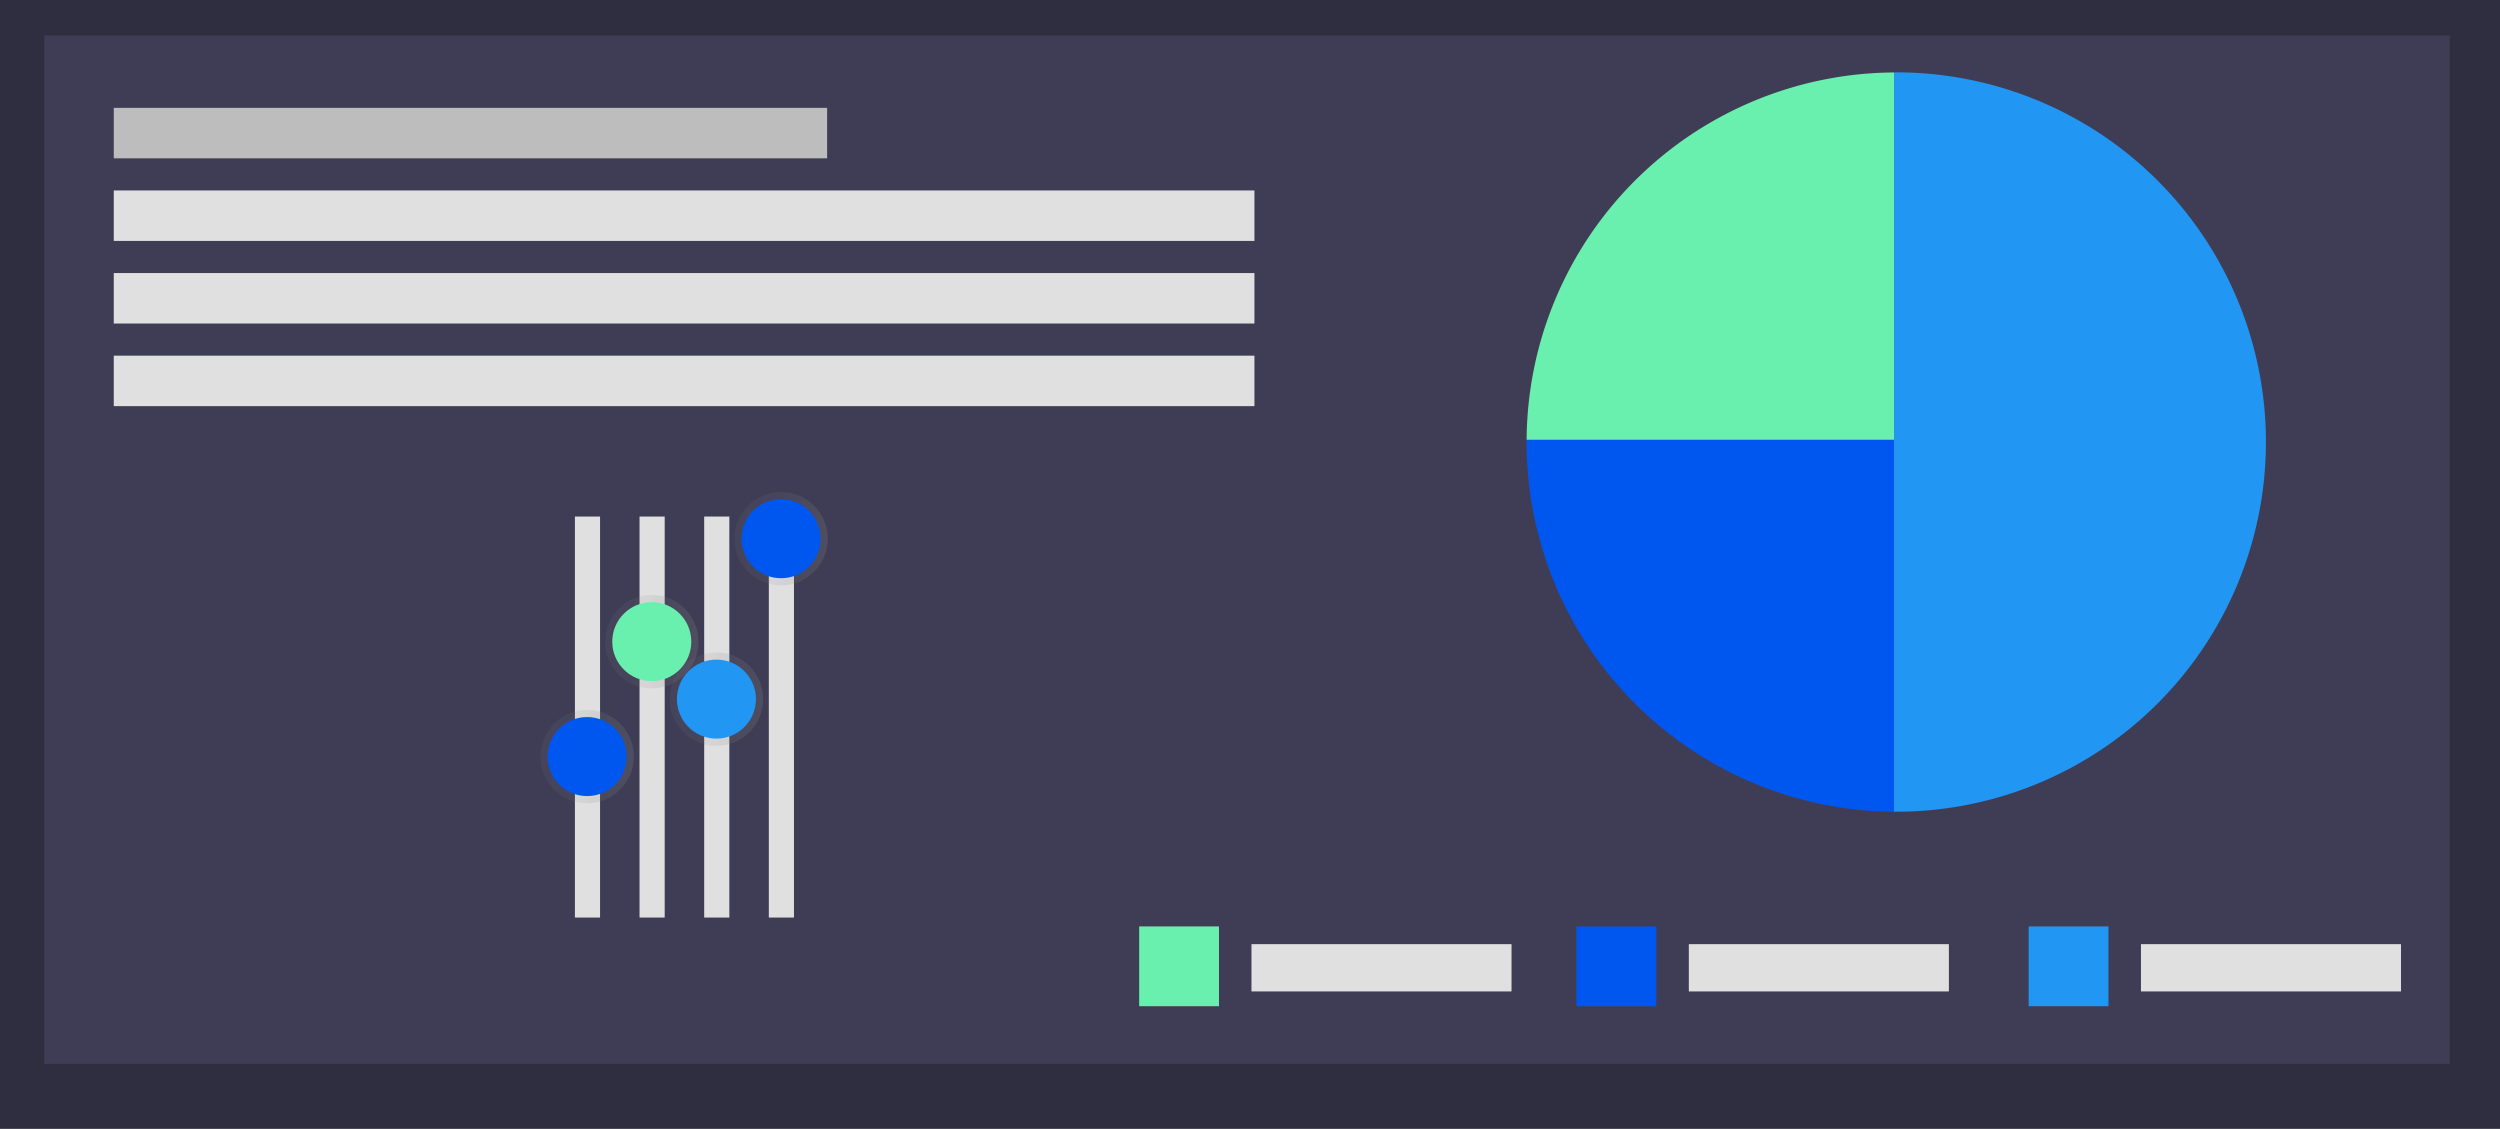 <?xml version="1.0" encoding="UTF-8" standalone="no"?>
<svg
   xmlns:dc="http://purl.org/dc/elements/1.1/"
   xmlns:cc="http://creativecommons.org/ns#"
   xmlns:rdf="http://www.w3.org/1999/02/22-rdf-syntax-ns#"
   xmlns:svg="http://www.w3.org/2000/svg"
   xmlns="http://www.w3.org/2000/svg"
   xmlns:xlink="http://www.w3.org/1999/xlink"
   xmlns:sodipodi="http://sodipodi.sourceforge.net/DTD/sodipodi-0.dtd"
   xmlns:inkscape="http://www.inkscape.org/namespaces/inkscape"
   id="22efa8b6-b9ff-4b9b-a3b2-71cec6386f64"
   data-name="Layer 1"
   width="846"
   height="382"
   viewBox="0 0 846 382"
   version="1.1"
   sodipodi:docname="undraw_statistics_ctoq.svg"
   inkscape:version="0.92.4 (5da689c313, 2019-01-14)">
  <sodipodi:namedview
     pagecolor="#ffffff"
     bordercolor="#666666"
     borderopacity="1"
     objecttolerance="10"
     gridtolerance="10"
     guidetolerance="10"
     inkscape:pageopacity="0"
     inkscape:pageshadow="2"
     inkscape:window-width="1920"
     inkscape:window-height="1017"
     id="namedview94"
     showgrid="false"
     inkscape:zoom="39.25666"
     inkscape:cx="518.32931"
     inkscape:cy="234.72949"
     inkscape:window-x="-8"
     inkscape:window-y="-8"
     inkscape:window-maximized="1"
     inkscape:current-layer="22efa8b6-b9ff-4b9b-a3b2-71cec6386f64" />
  <defs
     id="defs17">
    <linearGradient
       id="4d7d6e59-78ed-4d57-a529-1eaaceade2ae"
       x1="279.59"
       y1="769.5"
       x2="279.59"
       y2="175.12"
       gradientUnits="userSpaceOnUse">
      <stop
         offset="0"
         stop-color="gray"
         stop-opacity="0.25"
         id="stop2" />
      <stop
         offset="0.54"
         stop-color="gray"
         stop-opacity="0.12"
         id="stop4" />
      <stop
         offset="1"
         stop-color="gray"
         stop-opacity="0.1"
         id="stop6" />
    </linearGradient>
    <linearGradient
       id="9d815349-9c86-443c-8ccb-e4f40929397c"
       x1="583.59"
       x2="583.59"
       y2="175.12"
       xlink:href="#4d7d6e59-78ed-4d57-a529-1eaaceade2ae" />
    <linearGradient
       id="4cdc3fff-77bb-4bd8-8d4b-e4a0e24ac1ff"
       x1="434"
       x2="434"
       y2="118.5"
       xlink:href="#4d7d6e59-78ed-4d57-a529-1eaaceade2ae" />
    <linearGradient
       id="d789edb2-9260-4fe7-9b2e-c8d2cf1c50eb"
       x1="431.5"
       y1="426.5"
       x2="431.5"
       y2="23.5"
       xlink:href="#4d7d6e59-78ed-4d57-a529-1eaaceade2ae" />
    <linearGradient
       id="d05d60f3-4487-4cf0-bc48-be0df6e13883"
       x1="751.69"
       y1="377.75"
       x2="751.69"
       y2="246.43"
       xlink:href="#4d7d6e59-78ed-4d57-a529-1eaaceade2ae"
       gradientTransform="translate(-177,-96.25)" />
    <linearGradient
       id="36694125-ef38-4129-b005-f3dbdd12d1fe"
       x1="415.98"
       y1="335.24"
       x2="415.98"
       y2="303.64"
       gradientTransform="rotate(-90,275.625,396.375)"
       xlink:href="#4d7d6e59-78ed-4d57-a529-1eaaceade2ae" />
    <linearGradient
       id="dc57276c-937a-4b5a-afe2-156d6e915e6b"
       x1="454.87"
       y1="357.11"
       x2="454.87"
       y2="325.52"
       gradientTransform="rotate(-90,275.625,396.375)"
       xlink:href="#4d7d6e59-78ed-4d57-a529-1eaaceade2ae" />
    <linearGradient
       id="c93c7978-2b82-4fa6-8ff4-005d931a190d"
       x1="435.42"
       y1="378.98"
       x2="435.42"
       y2="347.39"
       gradientTransform="rotate(-90,275.625,396.375)"
       xlink:href="#4d7d6e59-78ed-4d57-a529-1eaaceade2ae" />
    <linearGradient
       id="28ebadfe-69e4-4a26-9b70-9789031661f3"
       x1="489.7"
       y1="400.86"
       x2="489.7"
       y2="369.26"
       gradientTransform="rotate(-90,275.625,396.375)"
       xlink:href="#4d7d6e59-78ed-4d57-a529-1eaaceade2ae" />
  </defs>
  <title
     id="title19">statistics</title>
  <rect
     x="0"
     y="0"
     width="846"
     height="382"
     id="rect37"
     style="fill:#2f2e41;fill-opacity:1" />
  <rect
     x="15"
     y="12"
     width="814"
     height="348"
     id="rect39"
     style="fill:#3f3d56;fill-opacity:1" />
  <path
     d="m 641.69,24.5 h -0.75 v 250.18 h 0.75 a 125.1,125.1 0 1 0 0,-250.2 z"
     id="path41"
     inkscape:connector-curvature="0"
     style="fill:#2196f3" />
  <path
     d="M 640.94,24.52 A 125.08,125.08 0 0 0 516.61,148.85 h 124.33 z"
     id="path43"
     inkscape:connector-curvature="0"
     style="fill:#69f0ae" />
  <path
     d="m 516.61,148.85 c 0,0.25 0,0.5 0,0.75 A 125.09,125.09 0 0 0 640.94,274.69 V 148.85 Z"
     id="path47"
     inkscape:connector-curvature="0"
     style="fill:#0057f0" />
  <rect
     x="38.5"
     y="36.5"
     width="241.4"
     height="17.08"
     id="rect49"
     style="fill:#bdbdbd" />
  <rect
     x="38.5"
     y="64.45"
     width="386"
     height="17.08"
     id="rect51"
     style="fill:#e0e0e0" />
  <rect
     x="38.5"
     y="92.4"
     width="386"
     height="17.08"
     id="rect53"
     style="fill:#e0e0e0" />
  <rect
     x="38.5"
     y="120.36"
     width="386"
     height="17.08"
     id="rect55"
     style="fill:#e0e0e0" />
  <rect
     x="686.5"
     y="313.5"
     width="27"
     height="27"
     id="rect57"
     style="fill:#2196f3" />
  <rect
     x="724.5"
     y="319.5"
     width="88"
     height="16"
     id="rect59"
     style="fill:#e0e0e0" />
  <rect
     x="533.5"
     y="313.5"
     width="27"
     height="27"
     id="rect61"
     style="fill:#0057f0" />
  <rect
     x="571.5"
     y="319.5"
     width="88"
     height="16"
     id="rect63"
     style="fill:#e0e0e0" />
  <rect
     x="385.5"
     y="313.5"
     width="27"
     height="27"
     id="rect65"
     style="fill:#69f0ae" />
  <rect
     x="423.5"
     y="319.5"
     width="88"
     height="16"
     id="rect67"
     style="fill:#e0e0e0" />
  <rect
     x="194.55"
     y="174.8"
     width="8.51"
     height="135.7"
     id="rect69"
     style="fill:#e0e0e0" />
  <rect
     x="216.42"
     y="174.8"
     width="8.51"
     height="135.7"
     id="rect71"
     style="fill:#e0e0e0" />
  <rect
     x="238.3"
     y="174.8"
     width="8.51"
     height="135.7"
     id="rect73"
     style="fill:#e0e0e0" />
  <rect
     x="260.17"
     y="174.8"
     width="8.51"
     height="135.7"
     id="rect75"
     style="fill:#e0e0e0" />
  <circle
     cx="198.69"
     cy="256.02"
     r="15.8"
     id="circle77"
     style="fill:url(#36694125-ef38-4129-b005-f3dbdd12d1fe)" />
  <circle
     cx="220.56"
     cy="217.13"
     r="15.8"
     id="circle79"
     style="fill:url(#dc57276c-937a-4b5a-afe2-156d6e915e6b)" />
  <circle
     cx="242.44"
     cy="236.58"
     r="15.8"
     id="circle81"
     style="fill:url(#c93c7978-2b82-4fa6-8ff4-005d931a190d)" />
  <circle
     cx="264.31"
     cy="182.3"
     r="15.8"
     id="circle83"
     style="fill:url(#28ebadfe-69e4-4a26-9b70-9789031661f3)" />
  <circle
     cx="198.69"
     cy="256.02"
     r="13.37"
     id="circle85"
     style="fill:#0057f0" />
  <circle
     cx="220.56"
     cy="217.13"
     r="13.37"
     id="circle87"
     style="fill:#69f0ae" />
  <circle
     cx="242.44"
     cy="236.58"
     r="13.37"
     id="circle89"
     style="fill:#2196f3" />
  <circle
     cx="264.31"
     cy="182.3"
     r="13.37"
     id="circle91"
     style="fill:#0057f0" />
</svg>
